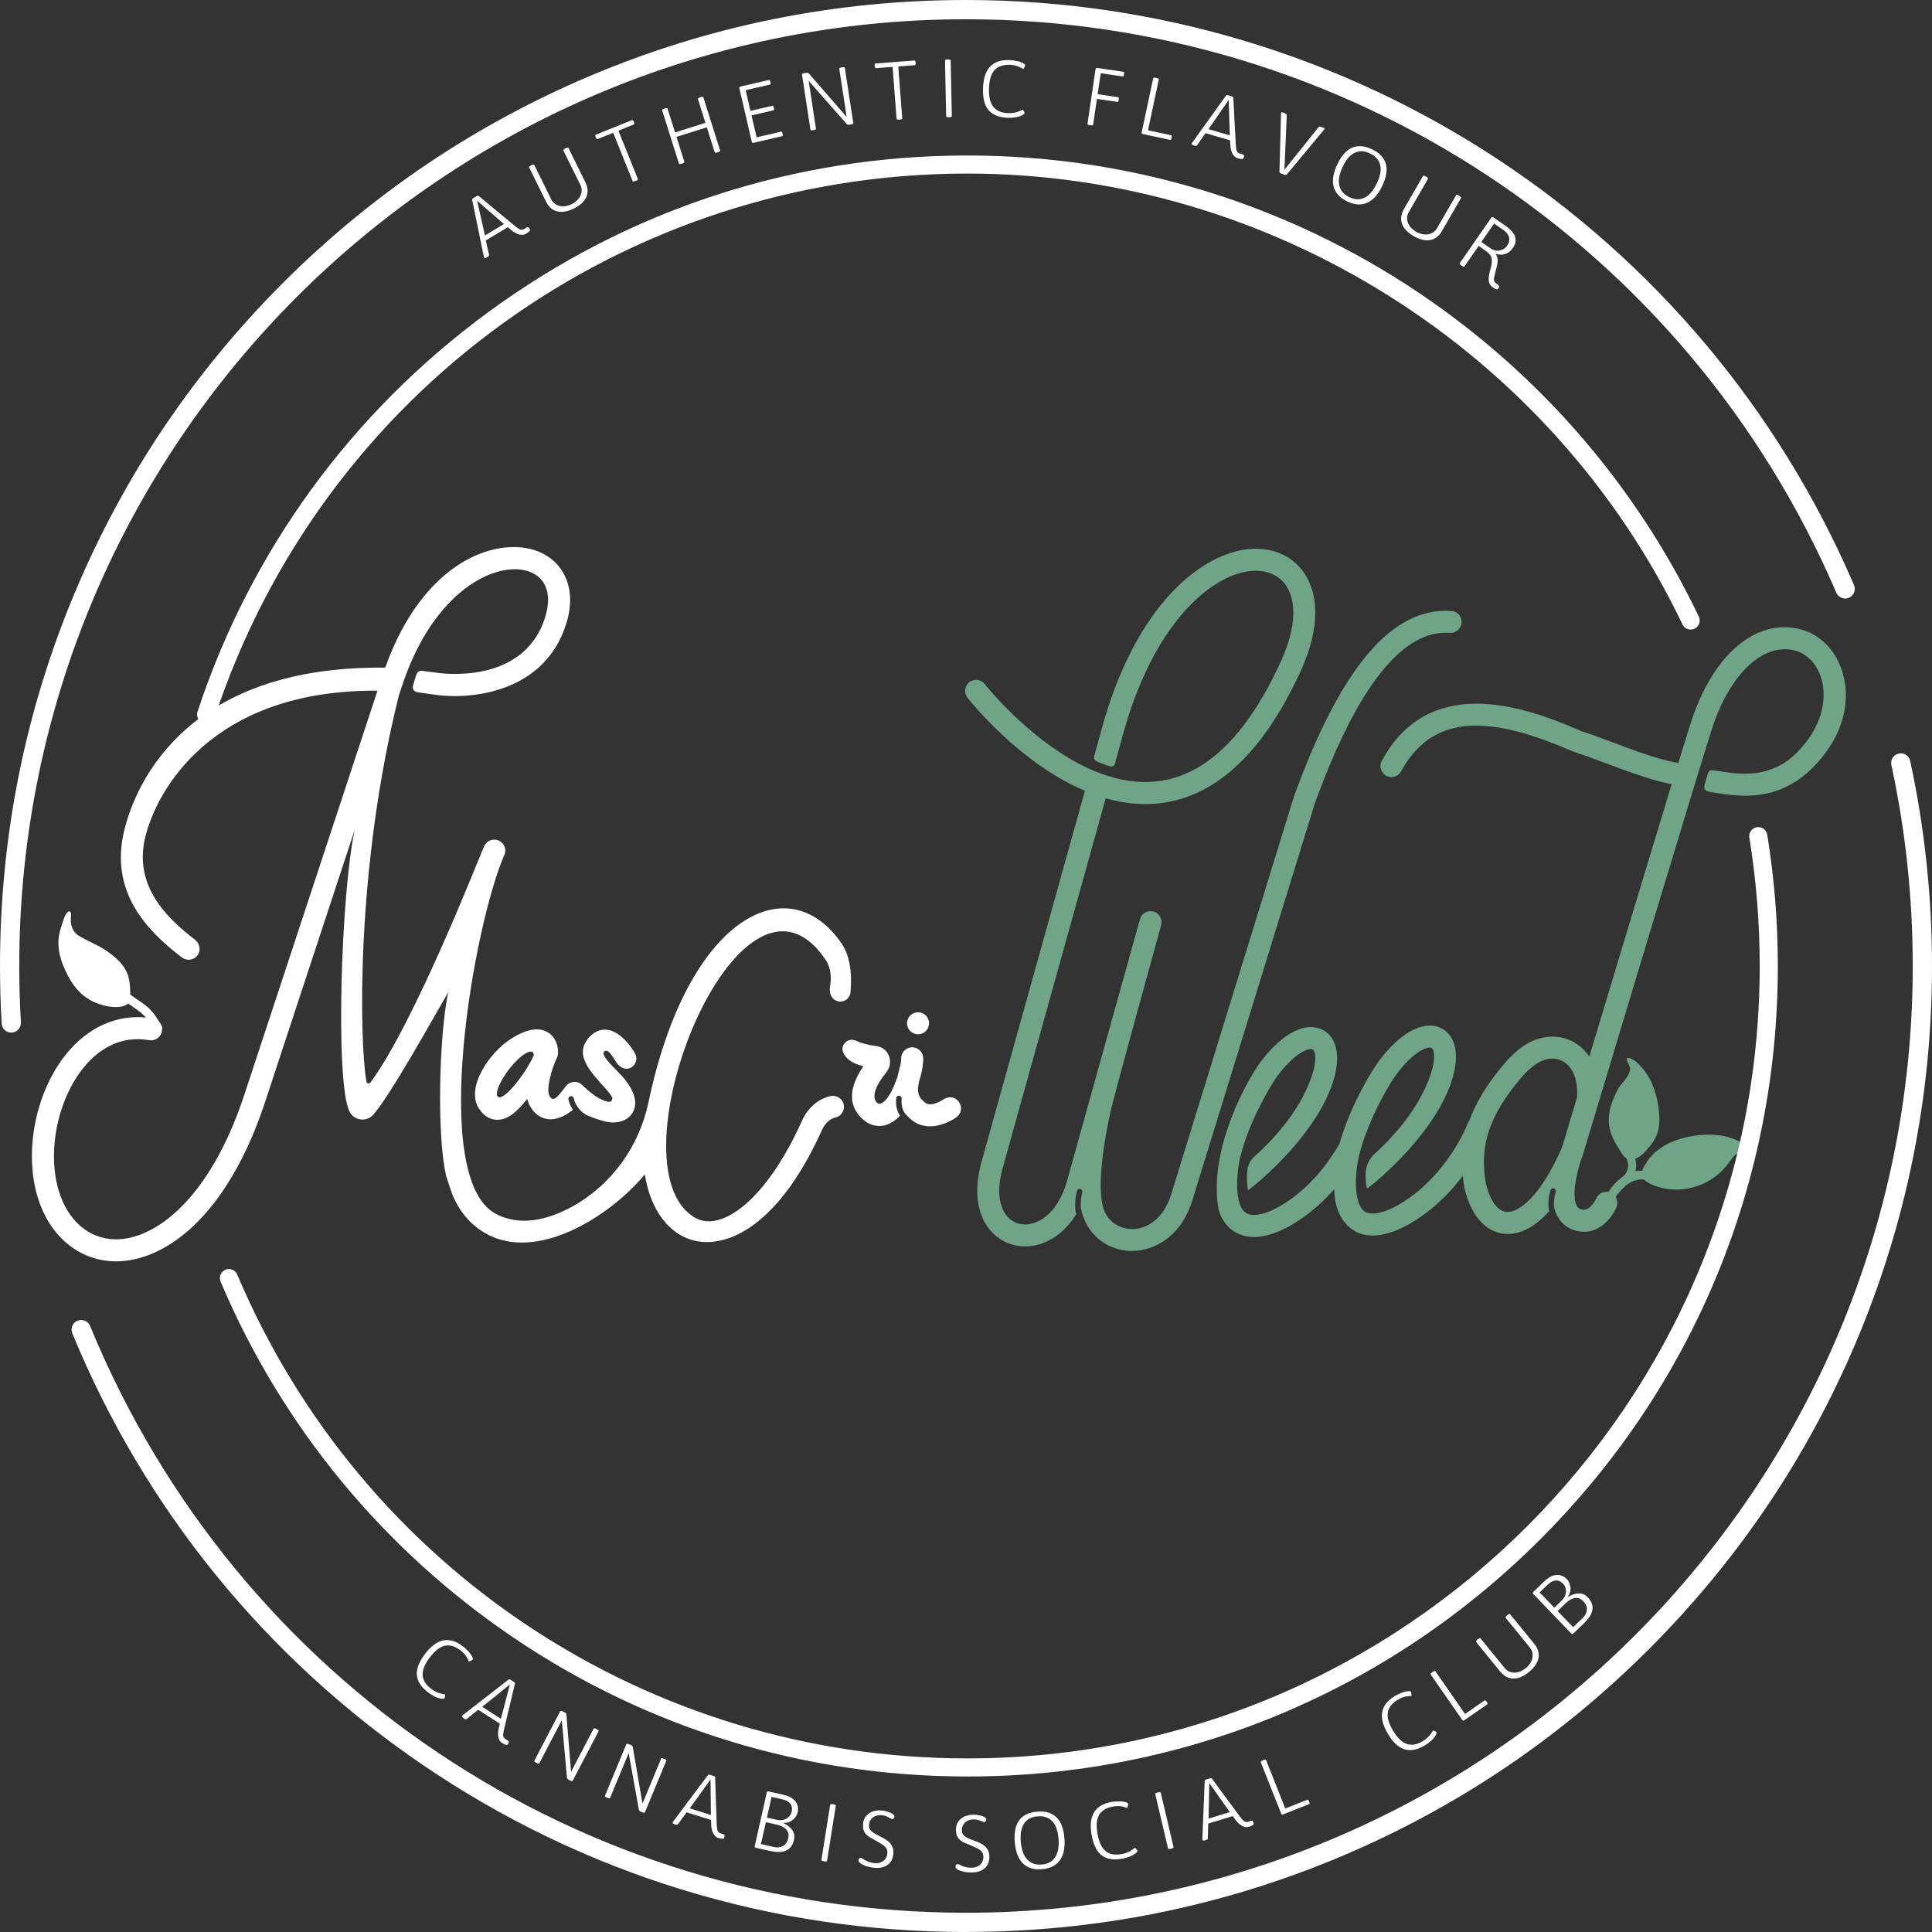 <svg width="261" height="261" viewBox="0 0 261 261" fill="none" xmlns="http://www.w3.org/2000/svg">
<rect x="0" y="0" width="261" height="261" fill="#333333" stroke="none"/>
<g clip-path="url(#clip0_59_2224)">
<path d="M21.203 139.377C21.333 139.407 21.47 139.388 21.596 139.318C21.864 139.169 21.961 138.827 21.812 138.56C20.359 135.962 19.623 135.817 17.684 134.431C17.431 134.253 17.082 134.316 16.907 134.569C16.729 134.822 16.807 135.148 17.045 135.345C18.386 136.449 19.467 136.653 20.838 139.102C20.92 139.247 21.054 139.34 21.203 139.373V139.377Z" fill="white"/>
<path d="M8.996 123.384C8.766 123.663 8.598 124.179 8.494 124.525C8.16 125.647 7.205 127.464 8.714 130.857C10.081 133.93 11.679 135.141 13.756 135.754C15.833 136.371 17.572 135.996 17.587 134.937C17.624 132.191 17.539 130.593 14.317 128.401C13.262 127.683 11.671 127.067 10.597 126.379C9.706 125.807 9.486 124.804 9.583 123.882C9.665 123.109 9.412 122.879 8.992 123.377V123.384H8.996Z" fill="white"/>
<path d="M216.261 163.407C216.131 163.203 216.209 162.965 216.317 162.735C217.907 159.342 220.23 157.644 222.567 158.283C222.864 158.365 223.02 158.692 222.927 158.986C222.835 159.279 222.534 159.372 222.225 159.346C220.423 159.183 218.944 160.23 217.142 163.485C216.993 163.753 216.581 163.731 216.354 163.523C216.317 163.489 216.284 163.448 216.258 163.407H216.261Z" fill="#6FA486"/>
<path d="M219.301 159.476C219.167 159.264 219.071 159.164 219.256 158.982C220.524 157.752 219.647 156.34 219.613 156.284C219.453 156.024 219.535 155.678 219.795 155.519C220.055 155.359 220.393 155.433 220.557 155.69C221.01 156.41 221.508 158.146 220.174 159.558C219.962 159.781 219.609 159.792 219.386 159.58C219.353 159.547 219.323 159.513 219.301 159.476Z" fill="#6FA486"/>
<path d="M236.446 155.34C236.245 155.039 235.97 154.798 235.669 154.601C234.688 153.965 232.708 152.97 229.296 153.378C225.956 153.776 223.637 155.166 222.463 156.986C221.289 158.807 221.735 159.19 222.63 159.758C223.321 160.197 226.952 161.836 231.039 159.409C232.135 158.759 233.042 157.837 233.767 156.786C234.186 156.176 234.796 155.53 235.428 155.656C236.189 155.808 236.806 155.879 236.442 155.34H236.446Z" fill="#6FA486"/>
<path d="M220.145 142.937C220.49 143.048 220.799 143.242 221.07 143.479C221.951 144.249 223.452 145.88 223.998 149.272C224.533 152.594 223.842 153.776 222.415 155.403C220.988 157.031 219.758 156.845 219.182 155.957C217.689 153.657 216.507 151.766 218.064 148.195C218.573 147.024 218.681 146.898 219.495 145.913C219.963 145.341 220.42 144.579 220.123 144.003C219.77 143.312 219.528 142.74 220.145 142.941V142.937Z" fill="#6FA486"/>
<path d="M225.859 105.842C222.823 115.785 218.03 131.689 214.708 142.733C214.173 141.937 213.485 141.291 212.657 140.815C210.613 139.645 208.019 139.816 205.886 141.254C204.961 141.878 204.073 142.688 203.256 143.654C200.97 146.344 199.406 148.867 198.488 151.402C198.406 151.513 198.332 151.628 198.284 151.766C198.261 151.825 196.062 157.57 190.83 161.505C188.147 163.523 185.642 164.388 184.446 163.708C183.376 163.103 182.956 160.977 183.287 157.878C183.766 153.404 187.277 146.846 188.95 144.732C191.261 141.804 192.974 141.347 193.401 141.584C193.713 141.759 194.025 142.866 193.275 145.133C191.614 150.127 187.634 154.133 185.739 155.835C184.985 156.511 184.524 157.462 184.494 158.473C184.472 159.142 184.513 159.863 184.65 160.572C184.799 160.609 193.535 153.746 196.062 146.177C197.399 142.164 196.418 139.871 194.869 138.994C192.625 137.731 189.544 139.188 186.623 142.889C185.029 144.91 182.228 149.949 180.946 154.541C179.716 156.656 177.698 159.506 174.781 161.702C172.098 163.72 169.594 164.585 168.397 163.905C167.327 163.3 166.907 161.174 167.238 158.075C167.717 153.601 171.229 147.043 172.901 144.929C175.212 142.001 176.925 141.543 177.352 141.781C177.665 141.956 177.977 143.063 177.226 145.33C175.506 150.502 171.299 154.616 169.493 156.206C168.925 156.704 168.572 157.403 168.505 158.157C168.434 158.974 168.423 159.851 168.598 160.773C168.747 160.81 177.483 153.947 180.009 146.378C181.347 142.365 180.366 140.072 178.817 139.195C176.572 137.932 173.492 139.388 170.571 143.089C168.613 145.568 163.106 155.359 164.641 163.504C165.09 164.879 165.852 165.882 166.933 166.492C167.662 166.904 168.49 167.108 169.404 167.108C171.448 167.108 173.908 166.079 176.572 164.076C177.988 163.01 179.203 161.836 180.236 160.661C180.295 162.248 180.641 164.868 182.989 166.291C183.707 166.726 184.546 166.908 185.46 166.908C187.504 166.908 189.964 165.878 192.628 163.876C194.698 162.319 196.34 160.528 197.607 158.848C197.659 159.361 197.726 159.881 197.823 160.409L197.838 160.479C198.692 164.184 200.662 166.443 203.237 166.677C203.389 166.692 203.542 166.7 203.698 166.7C205.585 166.7 207.48 165.637 209.286 163.615C209.112 162.835 209.13 161.906 209.457 160.799C209.517 160.602 209.721 160.49 209.918 160.546C210.115 160.606 210.226 160.81 210.171 161.007C209.925 161.847 209.877 162.56 209.97 163.181C210.082 163.623 210.241 164.039 210.461 164.418C211.088 165.499 212.107 166.168 213.403 166.358C213.608 166.388 213.808 166.402 214.002 166.402C216.265 166.402 217.755 164.466 218.342 163.17C218.654 162.482 218.457 161.642 217.818 161.237C217.03 160.739 216.016 161.074 215.655 161.895C215.648 161.91 214.886 163.571 213.834 163.419C213.34 163.348 213.154 163.14 213.032 162.924C212.252 161.587 213.028 158.086 213.827 156.028C213.827 156.02 213.831 156.009 213.834 156.002L213.864 155.916C214.028 155.374 230.206 101.491 231.477 97.842C233.807 91.157 237.887 87.199 241.867 87.76C243.583 88.002 244.958 89.091 245.739 90.826C246.868 93.331 246.433 96.586 244.631 99.343C240.648 105.426 235.672 104.712 232.25 104.181L231.396 104.058C231.087 104.014 230.797 104.203 230.712 104.504L230.251 106.139C230.151 106.488 230.374 106.849 230.734 106.916L231.797 107.116C235.535 107.696 241.934 108.643 247.117 100.978C249.562 97.359 250.023 93.078 248.455 89.604C247.255 86.943 245.007 85.2 242.287 84.818C236.746 84.037 231.537 88.652 228.676 96.864C228.441 97.529 227.747 99.77 226.754 102.999L225.881 105.849L225.859 105.842ZM213.05 148.228V148.243C211.965 151.859 211.219 154.344 211.029 154.972C208.112 161.668 205.151 163.864 203.493 163.72C202.301 163.612 201.268 162.163 200.729 159.848C199.818 154.787 201.208 150.651 205.518 145.579C206.165 144.817 206.849 144.193 207.547 143.721C208.751 142.907 210.111 142.788 211.178 143.398C212.512 144.159 213.192 145.921 213.047 148.232L213.05 148.228Z" fill="#6FA486"/>
<path d="M196.077 82.543C188.088 81.956 181.125 90.157 174.804 107.607C174.797 107.629 174.789 107.651 174.782 107.674L158.176 161.497C156.961 165.191 154.233 166.395 152.067 165.949C150.815 165.693 149.459 164.779 149.002 163.021C148.86 162.475 148.009 159.439 150.016 150.209C150.506 147.957 156.864 124.975 156.864 124.975C157.083 124.183 156.623 123.366 155.831 123.143C155.043 122.923 154.222 123.384 153.999 124.176L144.204 159.339C143.372 162.486 141.603 164.704 139.47 165.28C138.244 165.611 137.063 165.325 136.234 164.5C134.941 163.21 134.64 160.832 135.402 157.993L149.377 107.841C151.06 108.32 152.862 108.625 154.735 108.625C161.594 108.625 169.416 104.578 175.808 90.447C178.297 84.944 178.305 80.02 175.834 76.94C173.95 74.592 170.903 73.651 167.473 74.369C161.267 75.662 153.104 82.711 148.801 98.592L147.805 102.204C147.738 102.442 147.853 102.694 148.076 102.798C148.727 103.107 149.34 103.352 149.975 103.53C150.25 103.609 150.536 103.452 150.614 103.177L151.666 99.387C155.623 84.769 162.98 78.341 168.079 77.278C170.375 76.799 172.352 77.353 173.511 78.798C175.258 80.975 175.105 84.773 173.095 89.221C166.878 102.962 158.726 108.12 148.86 104.552C140.136 101.398 133.131 92.539 133.035 92.416C132.529 91.77 131.597 91.655 130.95 92.156C130.303 92.658 130.188 93.594 130.69 94.241C130.983 94.616 137.642 103.062 146.564 106.834L132.529 157.202C131.481 161.111 132.065 164.533 134.131 166.596C135.298 167.759 136.847 168.379 138.486 168.379C139.065 168.379 139.656 168.301 140.243 168.141C142.283 167.591 144.067 166.146 145.375 164.076C145.189 163.155 145.189 162.103 145.483 160.892C145.531 160.691 145.732 160.568 145.932 160.617C146.133 160.665 146.256 160.866 146.207 161.066C146.025 161.817 145.973 162.493 146.007 163.114C146.523 166.012 148.559 168.245 151.465 168.844C151.926 168.94 152.405 168.989 152.899 168.989C155.976 168.989 159.465 167.064 161.007 162.386L177.613 108.569C183.332 92.788 189.482 85.026 195.862 85.49C196.683 85.557 197.393 84.936 197.452 84.115C197.512 83.298 196.899 82.584 196.077 82.525V82.543Z" fill="#6FA486"/>
<path d="M114.893 133.959C115.179 130.968 114.615 128.798 113.686 127.446C106.503 116.993 92.899 123.719 87.608 148.908C86.359 154.842 82.659 160.03 77.356 162.973C73.937 164.871 70.173 165.693 66.948 163.965C57.956 159.138 64.005 124.915 68.152 115.447C68.475 114.711 68.081 113.849 67.338 113.541C66.692 113.27 65.789 113.459 65.391 114.344C64.73 115.819 56.023 138.158 50.048 146.237C49.885 146.456 49.539 146.374 49.495 146.107C48.573 140.804 48.012 117.417 53.887 93.944L54.329 92.606C54.329 92.606 54.329 92.595 54.336 92.587C58.61 79.719 67.004 75.773 71.336 77.163C73.748 77.936 74.617 80.247 73.659 83.346C70.757 92.721 59.308 90.941 58.788 90.856C58.74 90.848 57.666 90.707 57.012 90.622C56.707 90.581 56.413 90.752 56.302 91.038C56.101 91.543 55.953 92.067 55.786 92.654C55.674 93.044 55.934 93.442 56.336 93.501C57.149 93.62 58.335 93.791 58.379 93.799C63.418 94.624 73.577 93.68 76.505 84.223C78.162 78.865 75.565 75.394 72.25 74.332C66.747 72.563 57.105 75.996 52.04 90.198C25.728 89.893 18.482 105.21 16.784 112.188C14.774 120.456 19.79 125.699 24.584 129.352C24.851 129.556 25.167 129.657 25.479 129.657C25.974 129.657 26.464 129.411 26.754 128.947C27.159 128.289 26.951 127.423 26.341 126.951C22.473 123.96 17.996 119.646 19.642 113.01C21.162 106.89 28.482 93.167 50.996 93.305L33.171 147.396C28.411 162.215 20.794 167.439 15.677 167.424H15.595C11.976 167.372 9.1 164.871 7.896 160.728C6.302 155.236 7.944 147.931 11.716 143.732C13.38 141.878 16.19 139.816 20.147 140.522C20.953 140.667 21.726 140.128 21.871 139.318C22.016 138.511 21.477 137.738 20.667 137.594C16.535 136.858 12.57 138.333 9.505 141.744C5.031 146.723 3.151 155.058 5.038 161.557C6.603 166.941 10.631 170.326 15.55 170.397H15.666C22.079 170.415 30.752 164.634 35.995 148.317L47.915 112.107C46.065 120.69 45.262 146.344 47.224 150.179C47.518 150.759 48.083 151.149 48.729 151.227C49.38 151.305 50.026 151.056 50.457 150.558C52.82 147.823 58.446 137.668 60.546 134.064C59.297 140.05 59.022 153.278 60.219 158.566C60.137 158.595 61.136 161.453 61.136 161.453C62.062 163.616 63.47 165.366 65.473 166.547C72.429 170.65 82.383 164.351 87.114 158.651C87.816 163.095 89.956 166.109 92.773 167.264C93.594 167.603 94.508 167.792 95.493 167.792C100.011 167.807 106.016 163.909 111.122 152.475C111.125 152.464 111.724 151.216 112.835 150.978C113.719 150.788 114.25 149.848 113.901 148.964C113.63 148.284 112.872 147.92 112.158 148.083C109.628 148.656 108.521 151.004 108.405 151.268C103.4 162.478 97.28 166.473 93.903 164.511C81.993 157.592 100.019 112.378 111.608 129.764C112.214 130.671 112.337 132.076 112.151 133.116C111.672 135.773 114.719 135.959 114.908 133.971L114.893 133.959Z" fill="white"/>
<path d="M122.79 139.061C122.842 139.143 122.905 139.221 122.976 139.288C123.042 139.355 123.117 139.418 123.199 139.474C123.28 139.526 123.366 139.57 123.455 139.611C123.544 139.645 123.637 139.674 123.734 139.693C123.83 139.715 123.927 139.723 124.023 139.723C124.414 139.723 124.796 139.567 125.075 139.288C125.354 139.009 125.51 138.627 125.51 138.236C125.51 137.846 125.354 137.463 125.075 137.185C125.008 137.118 124.93 137.055 124.848 136.999C124.77 136.947 124.681 136.902 124.592 136.865C124.503 136.828 124.41 136.798 124.313 136.78C124.124 136.743 123.927 136.743 123.734 136.78C123.637 136.798 123.544 136.828 123.455 136.865C123.366 136.902 123.28 136.947 123.199 136.999C123.117 137.055 123.042 137.118 122.972 137.185C122.697 137.46 122.537 137.846 122.537 138.236C122.537 138.333 122.548 138.43 122.567 138.526C122.585 138.623 122.615 138.716 122.652 138.805C122.689 138.894 122.734 138.98 122.79 139.061Z" fill="white"/>
<path d="M129.541 148.841C129.058 148.184 128.133 148.039 127.468 148.518C127.457 148.525 125.896 149.588 125.075 149.02C123.886 148.202 123.908 147.325 124.146 146.144C124.447 145.204 124.64 144.297 124.7 143.543C124.718 143.334 124.726 143.126 124.718 142.915C124.689 142.116 124.031 141.484 123.239 141.484H123.187C122.37 141.51 121.727 142.19 121.746 143.004V143.138C121.734 143.513 121.604 144.007 121.471 144.527C121.396 144.821 121.315 145.14 121.244 145.479C120.642 147.169 119.884 148.778 118.959 149.094C118.788 149.153 118.435 149.079 118.253 148.67C117.911 147.912 118.297 146.616 119.735 144.865C120.252 144.237 120.382 143.379 120.081 142.621C119.795 141.9 119.171 141.417 118.416 141.324C117.183 141.172 116.287 140.897 115.64 140.592C114.567 140.091 113.422 141.179 113.935 142.246C114.292 142.993 115.076 143.684 116.64 144.033C114.459 147.188 114.972 149.239 115.863 150.443C116.848 151.773 117.933 152.104 118.758 152.108C119.2 152.108 119.568 152.015 119.806 151.937C120.449 151.717 121.047 151.29 121.586 150.733C121.043 149.867 121.014 149.098 121.066 148.366C121.08 148.161 121.248 148.013 121.463 148.02C121.668 148.035 121.824 148.21 121.809 148.418C121.764 149.049 121.786 149.655 122.214 150.343C122.474 150.666 122.782 150.989 123.161 151.301C125.305 153.055 128.178 151.699 129.233 150.911C129.887 150.424 130.021 149.503 129.538 148.845H129.541V148.841Z" fill="white"/>
<path d="M227.227 106.172C227.145 106.172 227.063 106.165 226.978 106.15C223.522 105.57 221.003 104.63 216.432 102.925C215.775 102.68 215.076 102.419 214.322 102.137C213.623 101.892 212.887 101.68 212.193 101.386C202.948 97.44 194.015 95.441 189.281 104.203C188.891 104.924 187.991 105.195 187.267 104.805C186.546 104.415 186.275 103.512 186.665 102.791C192.837 91.365 205.04 95.021 213.185 98.585C213.872 98.886 214.604 99.09 215.325 99.343C216.109 99.633 216.811 99.896 217.469 100.142C222.01 101.836 224.291 102.687 227.465 103.218C228.275 103.356 228.821 104.121 228.683 104.931C228.561 105.66 227.933 106.172 227.219 106.172H227.227Z" fill="#6FA486"/>
<path d="M83.904 145.241C83.019 144.263 81.329 142.788 81.541 142.16C82.087 141.343 82.886 142.996 83.332 143.617C83.781 144.241 84.502 144.59 85.193 144.252C85.884 143.914 86.171 143.082 85.832 142.391C85.587 141.893 83.963 139.295 81.964 139.11C81.269 139.043 80.259 139.221 79.352 140.432C77.747 142.58 79.556 144.579 81.845 147.106C82.224 147.526 82.481 147.868 82.655 148.143C82.867 148.477 82.585 148.916 82.195 148.849H82.183C80.519 148.559 78.631 146.545 78.568 146.493C77.936 145.973 77 146.062 76.476 146.694C75.74 147.582 74.785 149.272 74.206 147.998C73.782 147.061 74.481 144.472 75.235 142.903C75.291 142.796 75.331 142.684 75.358 142.562C75.38 142.461 75.395 142.361 75.395 142.257C75.424 141.346 75.071 140.076 73.964 139.433C72.128 138.37 69.784 139.86 69.014 140.351C66.098 142.209 62.887 146.902 64.693 149.744C65.473 150.97 66.432 151.253 67.097 151.275H67.194C68.68 151.275 69.914 150.112 71.229 148.444C71.311 148.793 71.437 149.124 71.608 149.432C72.351 150.766 73.377 151.127 74.113 151.193C75.346 151.305 76.524 150.632 77.397 149.93C76.903 149.198 76.796 148.555 76.784 148.507C76.755 148.303 76.892 148.117 77.097 148.083C77.301 148.054 77.487 148.191 77.52 148.395C77.531 148.466 77.762 149.748 79.189 150.614C79.794 150.885 80.537 151.16 81.474 151.435C81.946 151.572 82.403 151.639 82.837 151.639C83.956 151.639 84.907 151.193 85.42 150.376C86.007 149.44 86.222 147.786 83.915 145.237H83.904V145.241ZM67.127 147.883C67.001 146.4 69.921 142.443 71.593 142.06C71.92 141.986 72.199 142.301 72.076 142.617C71.508 144.089 69.033 147.693 67.673 148.213C67.42 148.31 67.149 148.154 67.127 147.886V147.883Z" fill="white"/>
<path d="M130.5 261C104.125 261 78.713 253.171 57.012 238.356C35.825 223.894 19.486 203.754 9.762 180.114C9.487 179.449 9.806 178.691 10.472 178.416C11.137 178.144 11.895 178.46 12.17 179.125C31.979 227.283 78.427 258.399 130.5 258.399C201.023 258.399 258.399 201.023 258.399 130.5C258.399 121.348 257.429 112.214 255.512 103.348C255.36 102.646 255.806 101.955 256.508 101.803C257.21 101.65 257.901 102.096 258.054 102.798C260.008 111.843 261 121.162 261 130.496C261 148.113 257.548 165.202 250.745 181.292C244.171 196.831 234.763 210.788 222.779 222.772C210.796 234.755 196.839 244.164 181.299 250.737C165.21 257.541 148.121 260.993 130.504 260.993V261H130.5Z" fill="white"/>
<path d="M1.523 139.496C0.84 139.496 0.268 138.965 0.227 138.273C0.074 135.702 0 133.086 0 130.5C0 112.883 3.452 95.794 10.256 79.705C16.829 64.165 26.238 50.208 38.221 38.225C50.205 26.241 64.161 16.833 79.701 10.259C95.79 3.452 112.883 0 130.5 0C182.748 0 229.835 31.023 250.462 79.039C250.744 79.701 250.44 80.463 249.782 80.749C249.12 81.031 248.359 80.726 248.073 80.069C227.858 33.008 181.708 2.601 130.5 2.601C59.977 2.601 2.601 59.977 2.601 130.5C2.601 133.034 2.675 135.598 2.824 138.117C2.865 138.835 2.319 139.451 1.602 139.492H1.523V139.496Z" fill="white"/>
<path d="M130.675 239.991C108.737 239.991 87.571 233.525 69.464 221.296C51.795 209.361 38.077 192.707 29.798 173.135C29.534 172.515 29.824 171.798 30.448 171.534C31.072 171.27 31.786 171.564 32.05 172.184C48.852 211.892 87.564 237.549 130.679 237.549C189.705 237.549 237.724 189.53 237.724 130.504C237.724 124.688 237.253 118.851 236.327 113.158C236.22 112.493 236.669 111.865 237.338 111.754C238.007 111.642 238.631 112.095 238.743 112.764C239.69 118.587 240.173 124.555 240.173 130.504C240.173 159.751 228.784 187.244 208.106 207.927C187.427 228.605 159.93 239.994 130.683 239.994H130.675V239.991Z" fill="white"/>
<path d="M27.842 97.749C27.716 97.749 27.586 97.73 27.46 97.686C26.82 97.474 26.471 96.783 26.683 96.14C33.843 74.45 47.406 55.801 65.907 42.208C84.784 28.337 107.179 21.006 130.674 21.006C151.736 21.006 172.184 26.999 189.819 38.336C206.99 49.38 220.713 64.927 229.501 83.302C229.79 83.911 229.534 84.639 228.925 84.933C228.315 85.226 227.587 84.966 227.293 84.357C209.591 47.358 171.667 23.447 130.674 23.447C84.371 23.447 43.512 52.965 29.005 96.901C28.834 97.414 28.359 97.741 27.846 97.741V97.749H27.842Z" fill="white"/>
<path d="M63.337 224.451C63.288 224.321 63.221 224.18 63.143 224.035C63.062 223.89 62.972 223.745 62.876 223.604C62.701 223.377 62.497 223.173 62.255 222.987C61.824 222.656 61.419 222.445 61.044 222.352C60.665 222.259 60.308 222.262 59.966 222.363C59.628 222.463 59.301 222.645 58.989 222.913C58.677 223.18 58.376 223.504 58.079 223.886C57.793 224.258 57.562 224.629 57.388 225.001C57.209 225.373 57.116 225.737 57.098 226.093C57.079 226.45 57.161 226.799 57.339 227.141C57.518 227.483 57.819 227.818 58.242 228.145C58.58 228.401 58.907 228.587 59.234 228.695C59.561 228.802 59.851 228.873 60.108 228.903C60.119 228.91 60.126 228.94 60.13 228.984C60.13 229.029 60.13 229.081 60.123 229.14C60.115 229.2 60.104 229.259 60.093 229.315C60.082 229.371 60.063 229.415 60.041 229.445C60.022 229.467 59.97 229.482 59.881 229.49H59.751C59.71 229.49 59.669 229.482 59.624 229.479C59.327 229.438 59.019 229.337 58.703 229.178C58.383 229.018 58.101 228.843 57.856 228.654C57.343 228.26 56.96 227.862 56.711 227.453C56.462 227.048 56.329 226.625 56.31 226.19C56.291 225.755 56.381 225.306 56.578 224.841C56.775 224.377 57.064 223.897 57.447 223.396C57.807 222.924 58.187 222.537 58.577 222.233C58.967 221.928 59.376 221.727 59.792 221.627C60.212 221.527 60.646 221.538 61.103 221.657C61.56 221.776 62.032 222.025 62.523 222.4C62.642 222.489 62.764 222.593 62.895 222.712C63.025 222.831 63.151 222.954 63.27 223.084C63.389 223.214 63.5 223.347 63.597 223.489C63.693 223.63 63.771 223.764 63.823 223.89C63.838 223.92 63.849 223.949 63.861 223.979C63.868 224.009 63.876 224.042 63.879 224.072C63.887 224.135 63.887 224.172 63.879 224.184C63.861 224.206 63.823 224.236 63.768 224.273C63.712 224.31 63.645 224.347 63.571 224.38C63.541 224.395 63.5 224.41 63.456 224.432C63.407 224.451 63.366 224.458 63.333 224.451H63.337Z" fill="white"/>
<path d="M64.596 230.98L63.061 232.217C62.99 232.269 62.916 232.28 62.831 232.243C62.797 232.228 62.745 232.202 62.686 232.161L62.537 232.065C62.444 232.005 62.396 231.942 62.4 231.879C62.4 231.816 62.444 231.753 62.522 231.701L68.676 226.918C68.765 226.852 68.85 226.844 68.939 226.904L69.463 227.242C69.553 227.297 69.582 227.379 69.556 227.487L68.137 233.436C68.122 233.488 68.107 233.562 68.089 233.655C68.074 233.752 68.051 233.852 68.025 233.96C68.007 234.057 67.992 234.153 67.981 234.257C67.97 234.361 67.966 234.443 67.981 234.514C68.003 234.618 68.044 234.703 68.103 234.777C68.163 234.852 68.23 234.911 68.304 234.959L68.553 235.108C68.627 235.156 68.679 235.201 68.709 235.249C68.739 235.294 68.75 235.335 68.739 235.376C68.731 235.417 68.713 235.461 68.679 235.509C68.646 235.558 68.612 235.617 68.572 235.677C68.531 235.74 68.43 235.743 68.271 235.695C68.189 235.669 68.111 235.636 68.04 235.591C67.966 235.547 67.903 235.509 67.855 235.48C67.654 235.35 67.513 235.19 67.427 234.993C67.342 234.796 67.293 234.584 67.282 234.35C67.271 234.12 67.29 233.882 67.338 233.637C67.382 233.391 67.442 233.165 67.505 232.949L67.535 232.864L64.607 230.987L64.599 230.98H64.596ZM65.146 230.578L67.669 232.199L68.884 227.561L65.146 230.578Z" fill="white"/>
<path d="M77.148 239.359L80.195 233.529C80.213 233.495 80.239 233.481 80.277 233.477C80.314 233.477 80.358 233.484 80.403 233.499C80.448 233.514 80.492 233.533 80.533 233.555C80.574 233.577 80.604 233.592 80.622 233.603C80.667 233.625 80.73 233.666 80.8 233.715C80.875 233.767 80.897 233.822 80.864 233.882L77.371 240.559C77.356 240.585 77.337 240.604 77.308 240.608C77.278 240.615 77.23 240.608 77.155 240.585C77.118 240.574 77.088 240.563 77.062 240.548C77.036 240.533 77.007 240.518 76.973 240.503L76.806 240.414C76.676 240.344 76.602 240.266 76.591 240.176L75.896 232.392L72.86 238.2C72.841 238.233 72.815 238.248 72.778 238.252C72.741 238.252 72.696 238.244 72.652 238.229C72.607 238.214 72.559 238.196 72.518 238.174C72.473 238.151 72.444 238.136 72.425 238.125C72.384 238.103 72.328 238.07 72.254 238.018C72.18 237.966 72.157 237.91 72.191 237.85L75.684 231.173C75.706 231.132 75.74 231.117 75.792 231.121C75.844 231.128 75.899 231.143 75.955 231.169C76.014 231.195 76.07 231.225 76.13 231.255C76.189 231.284 76.234 231.307 76.26 231.322C76.345 231.366 76.408 231.411 76.446 231.455C76.483 231.5 76.509 231.563 76.516 231.645L77.148 239.359Z" fill="white"/>
<path d="M86.794 243.654L89.313 237.579C89.328 237.546 89.354 237.527 89.391 237.52C89.428 237.516 89.473 237.52 89.518 237.531C89.566 237.542 89.611 237.557 89.651 237.575C89.692 237.594 89.722 237.605 89.744 237.613C89.793 237.631 89.856 237.665 89.934 237.709C90.012 237.754 90.038 237.806 90.012 237.869L87.125 244.829C87.114 244.855 87.095 244.873 87.065 244.884C87.039 244.892 86.987 244.892 86.913 244.877C86.876 244.87 86.842 244.862 86.816 244.847C86.79 244.836 86.757 244.821 86.723 244.81L86.549 244.736C86.411 244.68 86.333 244.606 86.315 244.517L84.929 236.825L82.42 242.882C82.406 242.915 82.38 242.934 82.342 242.941C82.305 242.945 82.261 242.941 82.216 242.93C82.168 242.919 82.123 242.904 82.079 242.885C82.034 242.867 82.001 242.852 81.982 242.844C81.941 242.826 81.882 242.796 81.804 242.752C81.726 242.707 81.7 242.655 81.726 242.592L84.613 235.632C84.631 235.591 84.665 235.569 84.717 235.573C84.769 235.573 84.825 235.584 84.884 235.606C84.944 235.628 85.003 235.651 85.066 235.677C85.129 235.703 85.174 235.721 85.2 235.732C85.289 235.77 85.356 235.81 85.397 235.851C85.438 235.892 85.467 235.955 85.486 236.033L86.801 243.662L86.794 243.654Z" fill="white"/>
<path d="M92.755 244.829L91.599 246.43C91.547 246.501 91.476 246.527 91.387 246.516C91.35 246.512 91.294 246.497 91.224 246.475L91.053 246.423C90.945 246.389 90.885 246.341 90.871 246.278C90.856 246.215 90.878 246.148 90.941 246.073L95.616 239.838C95.683 239.749 95.764 239.723 95.865 239.753L96.459 239.939C96.56 239.968 96.612 240.039 96.615 240.15L96.816 246.263C96.816 246.319 96.816 246.393 96.827 246.49C96.835 246.586 96.842 246.69 96.846 246.798C96.853 246.895 96.868 246.995 96.883 247.095C96.898 247.199 96.92 247.281 96.946 247.344C96.994 247.437 97.058 247.512 97.132 247.567C97.206 247.623 97.288 247.664 97.373 247.69L97.652 247.768C97.737 247.794 97.801 247.827 97.838 247.861C97.879 247.898 97.897 247.935 97.901 247.972C97.901 248.013 97.897 248.061 97.879 248.117C97.86 248.173 97.841 248.236 97.819 248.307C97.797 248.377 97.7 248.411 97.533 248.403C97.448 248.403 97.366 248.388 97.28 248.366C97.199 248.344 97.128 248.325 97.072 248.307C96.846 248.236 96.664 248.117 96.53 247.95C96.396 247.783 96.292 247.59 96.221 247.37C96.151 247.151 96.106 246.917 96.084 246.668C96.065 246.419 96.058 246.185 96.065 245.962V245.869L92.751 244.829H92.755ZM93.178 244.297L96.039 245.193L95.987 240.399L93.178 244.297Z" fill="white"/>
<path d="M105.786 246.263L106.135 246.445C106.54 246.672 106.856 246.962 107.083 247.315C107.309 247.668 107.369 248.076 107.265 248.548C107.172 248.961 107.023 249.291 106.815 249.533C106.607 249.774 106.362 249.949 106.076 250.053C105.789 250.157 105.47 250.202 105.121 250.194C104.768 250.183 104.403 250.135 104.028 250.053L102.137 249.63C102.051 249.611 101.996 249.581 101.973 249.548C101.951 249.514 101.951 249.451 101.97 249.362L103.575 242.194C103.593 242.109 103.623 242.049 103.657 242.023C103.69 241.997 103.753 241.994 103.842 242.012L105.812 242.454C106.124 242.525 106.414 242.625 106.681 242.752C106.949 242.878 107.175 243.045 107.361 243.242C107.547 243.439 107.677 243.669 107.755 243.937C107.833 244.201 107.833 244.505 107.755 244.847C107.718 245.022 107.647 245.189 107.543 245.353C107.443 245.516 107.32 245.661 107.175 245.791C107.034 245.917 106.874 246.021 106.707 246.103C106.536 246.181 106.362 246.23 106.183 246.244L105.789 246.27V246.263H105.786ZM102.802 249.124L104.519 249.511C104.998 249.618 105.418 249.578 105.775 249.388C106.131 249.199 106.369 248.846 106.484 248.329C106.547 248.047 106.544 247.801 106.477 247.597C106.41 247.393 106.299 247.218 106.15 247.073C106.001 246.928 105.823 246.809 105.618 246.72C105.414 246.627 105.202 246.56 104.987 246.508L103.463 246.166L102.802 249.124ZM103.605 245.546L104.987 245.854C105.184 245.899 105.384 245.91 105.596 245.888C105.808 245.865 106.001 245.81 106.183 245.717C106.365 245.624 106.525 245.498 106.663 245.338C106.8 245.178 106.897 244.981 106.949 244.751C107.012 244.476 107.012 244.242 106.956 244.048C106.9 243.855 106.804 243.695 106.67 243.562C106.536 243.428 106.373 243.324 106.183 243.242C105.994 243.16 105.786 243.097 105.57 243.049L104.232 242.748L103.608 245.542H103.605V245.546Z" fill="white"/>
<path d="M111.037 251.369C110.981 251.339 110.959 251.298 110.966 251.257L112.152 243.814C112.163 243.755 112.207 243.725 112.289 243.725C112.341 243.718 112.393 243.718 112.441 243.725C112.49 243.732 112.542 243.74 112.601 243.751C112.69 243.766 112.768 243.788 112.839 243.822C112.895 243.851 112.917 243.892 112.913 243.933L111.728 251.376C111.721 251.428 111.672 251.458 111.59 251.469C111.538 251.476 111.486 251.476 111.438 251.469C111.39 251.461 111.338 251.454 111.278 251.443C111.197 251.428 111.119 251.406 111.041 251.372H111.037V251.369Z" fill="white"/>
<path d="M116.447 251.042C116.71 251.227 116.978 251.372 117.249 251.48C117.517 251.588 117.814 251.662 118.141 251.696C118.356 251.718 118.561 251.707 118.762 251.662C118.958 251.618 119.137 251.543 119.293 251.435C119.449 251.328 119.579 251.186 119.683 251.016C119.787 250.845 119.85 250.64 119.873 250.402C119.887 250.269 119.88 250.135 119.858 250.001C119.835 249.867 119.78 249.745 119.694 249.63C119.575 249.47 119.415 249.321 119.207 249.184C118.999 249.046 118.784 248.916 118.557 248.786C118.435 248.723 118.319 248.66 118.208 248.6C118.093 248.541 117.985 248.478 117.881 248.414C117.669 248.303 117.476 248.188 117.301 248.065C117.071 247.909 116.885 247.697 116.748 247.437C116.658 247.277 116.606 247.103 116.595 246.906C116.584 246.709 116.584 246.519 116.603 246.334C116.636 245.999 116.733 245.717 116.892 245.483C117.052 245.249 117.249 245.059 117.483 244.914C117.717 244.769 117.985 244.673 118.282 244.621C118.579 244.569 118.884 244.557 119.193 244.591C119.297 244.602 119.423 244.624 119.579 244.658C119.731 244.691 119.887 244.736 120.047 244.788C120.207 244.84 120.352 244.907 120.486 244.985C120.619 245.063 120.72 245.145 120.787 245.234C120.828 245.282 120.842 245.345 120.835 245.423C120.828 245.501 120.798 245.568 120.753 245.628C120.705 245.687 120.645 245.724 120.567 245.739C120.489 245.754 120.4 245.724 120.296 245.657C119.925 245.412 119.531 245.267 119.107 245.223C118.899 245.2 118.698 245.211 118.505 245.256C118.312 245.301 118.134 245.375 117.977 245.483C117.821 245.59 117.691 245.732 117.587 245.903C117.483 246.074 117.42 246.278 117.398 246.516C117.387 246.635 117.387 246.753 117.405 246.869C117.424 246.988 117.476 247.099 117.561 247.203C117.632 247.307 117.721 247.4 117.829 247.478C117.937 247.556 118.052 247.63 118.171 247.705C118.29 247.775 118.409 247.842 118.527 247.902C118.646 247.961 118.754 248.017 118.854 248.065C119.133 248.206 119.389 248.348 119.627 248.493C119.865 248.637 120.069 248.801 120.233 248.987C120.396 249.173 120.523 249.384 120.605 249.622C120.69 249.864 120.712 250.15 120.679 250.48C120.642 250.837 120.553 251.134 120.404 251.383C120.255 251.629 120.066 251.829 119.832 251.982C119.601 252.134 119.334 252.238 119.033 252.294C118.732 252.35 118.416 252.361 118.082 252.327C117.925 252.312 117.755 252.286 117.569 252.246C117.383 252.208 117.197 252.16 117.019 252.101C116.84 252.041 116.666 251.971 116.502 251.885C116.339 251.8 116.205 251.707 116.094 251.595C116.027 251.528 115.99 251.45 115.982 251.361C115.975 251.272 115.993 251.19 116.034 251.12C116.075 251.049 116.134 251.004 116.212 250.982C116.29 250.96 116.369 250.982 116.454 251.042H116.447Z" fill="white"/>
<path d="M129.512 251.855C129.794 252.008 130.077 252.127 130.355 252.205C130.634 252.283 130.939 252.32 131.266 252.32C131.481 252.32 131.686 252.283 131.879 252.219C132.072 252.156 132.239 252.06 132.384 251.937C132.529 251.814 132.64 251.658 132.726 251.476C132.808 251.294 132.849 251.082 132.849 250.845C132.849 250.711 132.826 250.581 132.789 250.451C132.752 250.321 132.681 250.206 132.585 250.101C132.451 249.953 132.273 249.823 132.05 249.711C131.83 249.6 131.6 249.492 131.362 249.388C131.236 249.336 131.113 249.288 130.994 249.239C130.875 249.191 130.76 249.143 130.649 249.091C130.426 249.005 130.218 248.909 130.032 248.808C129.787 248.678 129.579 248.489 129.411 248.247C129.307 248.099 129.237 247.931 129.2 247.738C129.162 247.545 129.144 247.355 129.144 247.17C129.144 246.835 129.203 246.542 129.337 246.293C129.467 246.044 129.642 245.832 129.861 245.665C130.077 245.494 130.333 245.367 130.619 245.286C130.909 245.2 131.21 245.156 131.522 245.156C131.626 245.156 131.756 245.163 131.912 245.178C132.068 245.197 132.228 245.223 132.392 245.256C132.555 245.293 132.707 245.341 132.849 245.401C132.99 245.464 133.098 245.535 133.176 245.616C133.22 245.661 133.242 245.72 133.242 245.799C133.242 245.877 133.224 245.947 133.183 246.01C133.142 246.074 133.086 246.118 133.012 246.14C132.938 246.163 132.845 246.144 132.733 246.088C132.336 245.884 131.927 245.784 131.503 245.787C131.295 245.787 131.098 245.825 130.909 245.888C130.719 245.951 130.552 246.047 130.411 246.17C130.266 246.293 130.155 246.449 130.069 246.631C129.984 246.813 129.947 247.025 129.947 247.263C129.947 247.381 129.965 247.497 129.995 247.612C130.025 247.727 130.091 247.831 130.188 247.928C130.27 248.024 130.37 248.106 130.485 248.169C130.601 248.236 130.723 248.296 130.849 248.355C130.976 248.414 131.102 248.466 131.225 248.515C131.347 248.563 131.463 248.604 131.567 248.641C131.856 248.749 132.131 248.864 132.384 248.979C132.637 249.094 132.856 249.236 133.042 249.403C133.228 249.57 133.373 249.767 133.484 249.994C133.595 250.22 133.651 250.506 133.655 250.841C133.655 251.198 133.599 251.506 133.48 251.77C133.361 252.034 133.194 252.249 132.979 252.428C132.763 252.606 132.51 252.736 132.221 252.825C131.927 252.914 131.615 252.959 131.28 252.963C131.124 252.963 130.95 252.955 130.76 252.94C130.571 252.926 130.381 252.896 130.195 252.859C130.01 252.818 129.831 252.766 129.66 252.703C129.489 252.636 129.345 252.558 129.222 252.461C129.148 252.402 129.103 252.327 129.084 252.238C129.07 252.149 129.077 252.067 129.11 251.993C129.144 251.918 129.196 251.866 129.27 251.837C129.345 251.807 129.426 251.818 129.515 251.866V251.855H129.512Z" fill="white"/>
<path d="M140.767 252.52C140.168 252.573 139.645 252.52 139.202 252.361C138.76 252.205 138.392 251.963 138.095 251.636C137.798 251.309 137.571 250.912 137.408 250.443C137.244 249.975 137.14 249.447 137.088 248.872C137.04 248.296 137.055 247.764 137.136 247.277C137.218 246.794 137.378 246.371 137.616 246.01C137.854 245.65 138.177 245.364 138.582 245.145C138.987 244.929 139.496 244.792 140.102 244.743C140.707 244.691 141.231 244.74 141.673 244.884C142.116 245.029 142.483 245.256 142.784 245.568C143.082 245.877 143.312 246.267 143.476 246.727C143.639 247.192 143.743 247.716 143.791 248.299C143.84 248.875 143.825 249.41 143.743 249.905C143.661 250.395 143.502 250.826 143.26 251.198C143.019 251.569 142.695 251.87 142.287 252.097C141.878 252.327 141.369 252.465 140.763 252.517L140.767 252.52ZM140.715 251.889C141.22 251.848 141.629 251.718 141.941 251.506C142.253 251.294 142.495 251.027 142.662 250.7C142.829 250.373 142.937 250.012 142.985 249.611C143.033 249.21 143.041 248.793 143.004 248.374C142.966 247.95 142.892 247.549 142.777 247.166C142.662 246.783 142.495 246.456 142.275 246.178C142.056 245.903 141.77 245.687 141.428 245.538C141.086 245.39 140.663 245.334 140.168 245.375C139.674 245.416 139.269 245.542 138.957 245.747C138.645 245.951 138.407 246.207 138.24 246.519C138.073 246.828 137.965 247.181 137.917 247.575C137.868 247.969 137.861 248.381 137.898 248.801C137.932 249.217 138.006 249.618 138.117 250.009C138.229 250.399 138.396 250.737 138.619 251.03C138.842 251.32 139.124 251.547 139.466 251.707C139.808 251.867 140.228 251.926 140.722 251.885H140.715V251.889Z" fill="white"/>
<path d="M152.249 244.238C152.119 244.186 151.974 244.138 151.814 244.097C151.654 244.056 151.487 244.022 151.316 244C151.034 243.974 150.74 243.985 150.439 244.037C149.904 244.126 149.473 244.279 149.15 244.494C148.827 244.71 148.581 244.974 148.425 245.289C148.269 245.605 148.18 245.969 148.165 246.378C148.15 246.787 148.18 247.233 148.262 247.708C148.34 248.169 148.455 248.593 148.607 248.972C148.76 249.355 148.96 249.67 149.209 249.927C149.458 250.183 149.77 250.362 150.142 250.462C150.514 250.566 150.963 250.57 151.491 250.48C151.907 250.41 152.267 250.291 152.568 250.127C152.869 249.964 153.118 249.797 153.315 249.626C153.33 249.626 153.356 249.637 153.39 249.663C153.423 249.693 153.46 249.726 153.497 249.774C153.535 249.819 153.572 249.867 153.605 249.916C153.639 249.964 153.661 250.005 153.665 250.042C153.668 250.072 153.642 250.12 153.587 250.191C153.553 250.228 153.523 250.258 153.494 250.284C153.464 250.31 153.434 250.339 153.401 250.369C153.17 250.558 152.888 250.715 152.554 250.841C152.219 250.967 151.9 251.053 151.591 251.105C150.956 251.212 150.402 251.22 149.934 251.127C149.466 251.034 149.068 250.845 148.734 250.562C148.399 250.28 148.135 249.908 147.927 249.451C147.719 248.994 147.567 248.452 147.459 247.827C147.359 247.24 147.333 246.701 147.377 246.207C147.422 245.713 147.548 245.278 147.76 244.903C147.972 244.528 148.277 244.216 148.674 243.963C149.072 243.71 149.577 243.532 150.183 243.428C150.328 243.402 150.491 243.383 150.666 243.368C150.841 243.354 151.015 243.346 151.194 243.346C151.372 243.346 151.543 243.357 151.714 243.383C151.885 243.409 152.033 243.443 152.163 243.487C152.193 243.498 152.227 243.51 152.253 243.521C152.282 243.536 152.308 243.55 152.334 243.569C152.386 243.606 152.412 243.632 152.416 243.647C152.42 243.677 152.416 243.725 152.405 243.788C152.394 243.855 152.375 243.926 152.353 244.007C152.342 244.041 152.331 244.078 152.312 244.126C152.293 244.175 152.271 244.208 152.245 244.227V244.238H152.249Z" fill="white"/>
<path d="M157.901 249.782C157.837 249.774 157.8 249.748 157.793 249.704L156.065 242.369C156.05 242.309 156.084 242.265 156.158 242.231C156.206 242.205 156.251 242.187 156.299 242.176C156.347 242.164 156.399 242.153 156.455 242.138C156.541 242.116 156.626 242.109 156.7 242.116C156.764 242.124 156.801 242.15 156.812 242.194L158.54 249.529C158.551 249.581 158.521 249.626 158.447 249.667C158.399 249.693 158.354 249.711 158.306 249.722C158.257 249.734 158.205 249.745 158.15 249.76C158.072 249.778 157.99 249.786 157.904 249.782H157.901Z" fill="white"/>
<path d="M163.218 246.363L163.173 248.336C163.17 248.422 163.125 248.489 163.047 248.526C163.014 248.545 162.962 248.563 162.891 248.585L162.72 248.637C162.612 248.671 162.534 248.663 162.49 248.623C162.441 248.578 162.423 248.511 162.43 248.414L162.746 240.63C162.75 240.518 162.802 240.448 162.902 240.418L163.5 240.232C163.601 240.202 163.683 240.232 163.749 240.318L167.38 245.241C167.41 245.286 167.454 245.345 167.517 245.42C167.58 245.494 167.644 245.576 167.71 245.665C167.774 245.739 167.837 245.813 167.907 245.891C167.978 245.969 168.041 246.021 168.101 246.059C168.194 246.107 168.286 246.133 168.379 246.137C168.472 246.14 168.561 246.126 168.647 246.1L168.922 246.003C169.007 245.977 169.074 245.966 169.13 245.973C169.182 245.981 169.223 245.999 169.245 246.029C169.271 246.059 169.29 246.103 169.308 246.159C169.327 246.215 169.345 246.282 169.368 246.352C169.39 246.423 169.331 246.505 169.186 246.594C169.115 246.638 169.037 246.675 168.959 246.705C168.877 246.735 168.81 246.757 168.755 246.776C168.528 246.846 168.312 246.85 168.104 246.791C167.9 246.731 167.703 246.627 167.521 246.486C167.335 246.345 167.168 246.178 167.008 245.984C166.852 245.791 166.715 245.602 166.592 245.412L166.544 245.334L163.222 246.36H163.218V246.363ZM163.266 245.683L166.131 244.799L163.37 240.879L163.266 245.683Z" fill="white"/>
<path d="M173.633 244.312L176.617 243.131C176.658 243.116 176.699 243.127 176.732 243.168C176.77 243.209 176.803 243.261 176.833 243.328C176.863 243.391 176.885 243.454 176.903 243.517C176.918 243.58 176.926 243.621 176.918 243.647C176.918 243.662 176.915 243.677 176.911 243.688C176.907 243.699 176.889 243.71 176.851 243.721L173.358 245.107C173.277 245.141 173.214 245.148 173.176 245.133C173.139 245.119 173.102 245.066 173.069 244.985L170.323 238.062C170.304 238.014 170.326 237.966 170.397 237.914C170.442 237.88 170.482 237.854 170.527 237.835C170.572 237.817 170.62 237.798 170.676 237.776C170.757 237.743 170.839 237.724 170.917 237.717C170.98 237.717 171.021 237.735 171.036 237.776L173.63 244.316L173.633 244.312Z" fill="white"/>
<path d="M190.66 229.118C190.518 229.118 190.366 229.122 190.203 229.144C190.039 229.163 189.872 229.192 189.705 229.233C189.43 229.311 189.162 229.427 188.898 229.583C188.43 229.858 188.084 230.155 187.858 230.471C187.631 230.787 187.501 231.121 187.468 231.474C187.434 231.827 187.483 232.199 187.616 232.585C187.746 232.975 187.936 233.376 188.181 233.793C188.419 234.194 188.679 234.547 188.958 234.848C189.236 235.149 189.537 235.376 189.864 235.524C190.191 235.673 190.544 235.729 190.927 235.691C191.31 235.654 191.733 235.498 192.194 235.227C192.558 235.011 192.852 234.774 193.071 234.514C193.29 234.253 193.465 234.008 193.588 233.778C193.599 233.77 193.629 233.774 193.669 233.785C193.71 233.8 193.759 233.822 193.811 233.848C193.863 233.878 193.915 233.908 193.963 233.941C194.011 233.971 194.045 234.004 194.063 234.038C194.078 234.064 194.071 234.12 194.045 234.205C194.026 234.25 194.011 234.291 193.993 234.328C193.974 234.365 193.955 234.402 193.937 234.439C193.788 234.699 193.58 234.948 193.316 235.182C193.049 235.416 192.781 235.617 192.514 235.773C191.956 236.104 191.444 236.308 190.972 236.39C190.5 236.472 190.061 236.438 189.649 236.293C189.24 236.148 188.854 235.9 188.497 235.543C188.14 235.19 187.802 234.74 187.479 234.198C187.174 233.685 186.955 233.191 186.821 232.715C186.684 232.239 186.65 231.786 186.713 231.363C186.777 230.939 186.947 230.534 187.23 230.155C187.512 229.776 187.917 229.43 188.449 229.114C188.575 229.04 188.72 228.962 188.876 228.888C189.032 228.81 189.196 228.743 189.359 228.68C189.523 228.617 189.69 228.564 189.857 228.527C190.024 228.49 190.176 228.468 190.314 228.464H190.411C190.44 228.464 190.474 228.472 190.503 228.479C190.563 228.494 190.6 228.509 190.608 228.524C190.622 228.55 190.637 228.594 190.648 228.661C190.66 228.728 190.671 228.802 190.678 228.884C190.678 228.917 190.678 228.958 190.682 229.01C190.682 229.062 190.674 229.103 190.656 229.129V229.118H190.66Z" fill="white"/>
<path d="M197.92 231.548L200.554 229.716C200.591 229.69 200.632 229.694 200.677 229.728C200.721 229.761 200.766 229.806 200.811 229.861C200.855 229.917 200.889 229.973 200.922 230.029C200.952 230.084 200.967 230.125 200.967 230.151V230.192C200.967 230.192 200.948 230.218 200.918 230.24L197.834 232.384C197.76 232.436 197.704 232.459 197.663 232.451C197.622 232.444 197.574 232.403 197.526 232.329L193.275 226.212C193.245 226.172 193.256 226.116 193.312 226.053C193.345 226.012 193.383 225.975 193.423 225.949C193.464 225.923 193.509 225.889 193.557 225.856C193.632 225.804 193.702 225.766 193.776 225.744C193.84 225.729 193.881 225.74 193.907 225.774L197.92 231.548Z" fill="white"/>
<path d="M202.669 225.818L199.406 221.817C199.376 221.783 199.387 221.731 199.436 221.66C199.484 221.59 199.547 221.527 199.618 221.467C199.688 221.408 199.763 221.363 199.841 221.326C199.919 221.293 199.971 221.293 200.001 221.326L203.263 225.328C203.46 225.57 203.683 225.74 203.932 225.841C204.181 225.941 204.434 225.982 204.686 225.963C204.943 225.949 205.195 225.885 205.444 225.774C205.693 225.662 205.924 225.529 206.124 225.365C206.325 225.202 206.503 225.008 206.659 224.785C206.815 224.563 206.927 224.325 206.994 224.076C207.061 223.827 207.072 223.567 207.027 223.307C206.983 223.046 206.86 222.794 206.663 222.552L203.408 218.561C203.378 218.528 203.389 218.472 203.438 218.402C203.486 218.331 203.545 218.264 203.616 218.205C203.687 218.145 203.761 218.101 203.839 218.064C203.917 218.03 203.973 218.034 204.006 218.071L207.261 222.062C207.544 222.407 207.726 222.753 207.811 223.095C207.897 223.44 207.897 223.775 207.815 224.098C207.733 224.421 207.585 224.733 207.362 225.034C207.142 225.335 206.867 225.614 206.548 225.878C206.225 226.142 205.894 226.35 205.556 226.506C205.218 226.662 204.883 226.747 204.549 226.759C204.214 226.77 203.887 226.707 203.571 226.558C203.256 226.409 202.951 226.16 202.665 225.807V225.818H202.669Z" fill="white"/>
<path d="M211.78 215.76L212.122 215.57C212.538 215.358 212.95 215.254 213.37 215.258C213.786 215.266 214.165 215.44 214.5 215.789C214.793 216.094 214.983 216.403 215.072 216.707C215.161 217.016 215.169 217.317 215.098 217.61C215.027 217.908 214.89 218.197 214.686 218.483C214.481 218.77 214.243 219.048 213.965 219.316L212.568 220.661C212.504 220.724 212.449 220.754 212.408 220.754C212.367 220.754 212.315 220.72 212.252 220.657L207.161 215.362C207.098 215.299 207.068 215.243 207.064 215.199C207.064 215.154 207.094 215.102 207.157 215.039L208.61 213.642C208.841 213.419 209.082 213.233 209.339 213.081C209.595 212.928 209.855 212.828 210.123 212.783C210.39 212.739 210.654 212.757 210.918 212.839C211.182 212.921 211.434 213.088 211.676 213.337C211.798 213.467 211.902 213.616 211.98 213.794C212.062 213.969 212.114 214.151 212.144 214.34C212.17 214.53 212.174 214.719 212.144 214.905C212.114 215.091 212.059 215.262 211.973 215.418L211.776 215.76H211.78ZM209.978 217.183L211 216.202C211.144 216.064 211.267 215.901 211.364 215.711C211.46 215.522 211.523 215.329 211.546 215.128C211.568 214.927 211.549 214.723 211.494 214.519C211.438 214.314 211.327 214.128 211.163 213.958C210.966 213.753 210.773 213.623 210.583 213.564C210.394 213.504 210.204 213.493 210.019 213.534C209.833 213.575 209.654 213.649 209.483 213.764C209.309 213.88 209.142 214.013 208.982 214.169L207.993 215.121L209.978 217.187V217.183ZM212.519 219.825L213.79 218.602C214.143 218.261 214.34 217.889 214.381 217.488C214.422 217.083 214.258 216.692 213.89 216.31C213.69 216.102 213.485 215.968 213.277 215.912C213.069 215.856 212.861 215.849 212.657 215.897C212.452 215.942 212.255 216.027 212.07 216.146C211.88 216.265 211.706 216.403 211.546 216.559L210.42 217.64L212.523 219.825H212.519Z" fill="white"/>
<path d="M65.633 32.484L66.064 34.409C66.079 34.494 66.053 34.565 65.986 34.624C65.956 34.65 65.912 34.684 65.849 34.721L65.696 34.814C65.6 34.873 65.525 34.884 65.466 34.855C65.406 34.825 65.373 34.762 65.358 34.665L63.794 27.033C63.772 26.925 63.805 26.843 63.894 26.791L64.429 26.468C64.518 26.416 64.604 26.423 64.693 26.494L69.401 30.399C69.442 30.436 69.498 30.485 69.576 30.54C69.654 30.596 69.735 30.663 69.821 30.73C69.899 30.786 69.981 30.845 70.066 30.901C70.152 30.957 70.23 30.997 70.293 31.02C70.393 31.046 70.493 31.046 70.583 31.027C70.675 31.005 70.757 30.971 70.835 30.927L71.077 30.767C71.155 30.723 71.218 30.697 71.27 30.689C71.322 30.682 71.367 30.689 71.396 30.715C71.43 30.741 71.46 30.778 71.489 30.826C71.519 30.878 71.556 30.934 71.593 30.997C71.63 31.061 71.593 31.154 71.474 31.276C71.415 31.339 71.352 31.391 71.281 31.44C71.211 31.488 71.147 31.525 71.099 31.555C70.895 31.677 70.687 31.733 70.471 31.726C70.256 31.718 70.044 31.663 69.832 31.57C69.62 31.477 69.416 31.354 69.215 31.206C69.018 31.057 68.836 30.905 68.673 30.752L68.609 30.689L65.629 32.484H65.633ZM65.514 31.811L68.082 30.265L64.459 27.126L65.514 31.815V31.811Z" fill="white"/>
<path d="M73.763 27.237L71.478 22.611C71.459 22.57 71.478 22.522 71.544 22.466C71.611 22.41 71.682 22.362 71.764 22.321C71.845 22.28 71.931 22.25 72.013 22.235C72.094 22.221 72.146 22.235 72.169 22.273L74.454 26.903C74.591 27.181 74.77 27.397 74.993 27.553C75.216 27.709 75.45 27.802 75.702 27.843C75.955 27.884 76.215 27.88 76.486 27.828C76.754 27.779 77.007 27.694 77.241 27.579C77.475 27.464 77.69 27.315 77.891 27.133C78.092 26.951 78.251 26.747 78.374 26.516C78.497 26.286 78.564 26.037 78.579 25.773C78.593 25.509 78.53 25.238 78.393 24.956L76.111 20.337C76.093 20.296 76.111 20.247 76.174 20.188C76.237 20.129 76.308 20.08 76.39 20.036C76.472 19.995 76.557 19.965 76.639 19.95C76.721 19.935 76.776 19.95 76.799 19.995L79.076 24.614C79.273 25.015 79.374 25.39 79.381 25.743C79.381 26.096 79.314 26.423 79.162 26.721C79.01 27.018 78.794 27.289 78.512 27.531C78.229 27.772 77.902 27.988 77.527 28.17C77.155 28.355 76.784 28.485 76.42 28.56C76.055 28.634 75.71 28.642 75.379 28.582C75.052 28.519 74.747 28.381 74.472 28.166C74.198 27.951 73.956 27.638 73.755 27.233H73.763V27.237Z" fill="white"/>
<path d="M82.833 17.944L80.722 18.791C80.689 18.806 80.644 18.791 80.596 18.732C80.548 18.68 80.507 18.616 80.477 18.546C80.448 18.475 80.429 18.404 80.421 18.334C80.414 18.263 80.433 18.222 80.481 18.2L85.382 16.227C85.423 16.212 85.468 16.227 85.52 16.279C85.568 16.331 85.609 16.394 85.638 16.465C85.668 16.535 85.683 16.61 85.687 16.68C85.687 16.751 85.668 16.796 85.62 16.814L83.543 17.65L86.17 24.175C86.192 24.231 86.17 24.279 86.099 24.324C86.055 24.357 86.014 24.383 85.969 24.402C85.925 24.42 85.876 24.439 85.828 24.458C85.746 24.491 85.661 24.513 85.579 24.521C85.516 24.521 85.475 24.502 85.46 24.461L82.837 17.936V17.944H82.833Z" fill="white"/>
<path d="M91.391 18.494L92.454 21.864C92.469 21.912 92.443 21.961 92.372 22.005C92.328 22.035 92.283 22.057 92.235 22.072C92.186 22.087 92.138 22.102 92.079 22.12C92.038 22.135 91.971 22.15 91.882 22.165C91.793 22.18 91.741 22.157 91.718 22.094L89.452 14.908C89.441 14.871 89.452 14.841 89.474 14.815C89.5 14.785 89.537 14.763 89.578 14.741C89.623 14.718 89.667 14.7 89.712 14.685C89.756 14.67 89.793 14.659 89.823 14.652C89.864 14.637 89.931 14.622 90.02 14.607C90.109 14.592 90.161 14.614 90.184 14.678L91.194 17.888L95.297 16.595L94.286 13.384C94.275 13.347 94.286 13.318 94.308 13.291C94.334 13.262 94.371 13.239 94.412 13.217C94.457 13.195 94.501 13.176 94.546 13.162C94.591 13.147 94.624 13.136 94.646 13.128C94.695 13.113 94.765 13.098 94.855 13.08C94.944 13.065 94.996 13.087 95.018 13.15L97.285 20.337C97.296 20.374 97.285 20.404 97.262 20.43C97.236 20.459 97.199 20.482 97.158 20.504C97.114 20.526 97.069 20.545 97.025 20.56C96.98 20.575 96.943 20.586 96.913 20.593C96.872 20.608 96.805 20.623 96.716 20.638C96.627 20.653 96.575 20.63 96.553 20.567L95.49 17.197L91.388 18.49L91.391 18.494Z" fill="white"/>
<path d="M102.212 18.553L105.522 17.784C105.574 17.773 105.615 17.795 105.652 17.855C105.664 17.873 105.678 17.914 105.697 17.97C105.716 18.026 105.727 18.085 105.738 18.148C105.749 18.211 105.749 18.267 105.742 18.312C105.734 18.36 105.708 18.39 105.664 18.397L101.821 19.289C101.736 19.307 101.673 19.307 101.639 19.289C101.602 19.267 101.576 19.211 101.554 19.125L99.893 11.969C99.874 11.883 99.874 11.82 99.893 11.779C99.911 11.738 99.967 11.709 100.056 11.69L103.891 10.798C103.951 10.783 103.991 10.806 104.014 10.861C104.04 10.917 104.055 10.965 104.066 11.01C104.077 11.055 104.088 11.11 104.099 11.185C104.114 11.259 104.114 11.315 104.11 11.356C104.107 11.37 104.103 11.385 104.095 11.393C104.088 11.4 104.069 11.411 104.032 11.419L100.733 12.184L101.383 14.975L104.359 14.284C104.419 14.269 104.456 14.291 104.478 14.347C104.5 14.402 104.515 14.455 104.523 14.495L104.56 14.659C104.579 14.733 104.582 14.793 104.579 14.837C104.571 14.871 104.545 14.889 104.5 14.9L101.524 15.592L102.212 18.546V18.553Z" fill="white"/>
<path d="M114.377 15.789L113.381 9.286C113.378 9.249 113.389 9.219 113.418 9.197C113.448 9.174 113.485 9.156 113.534 9.141C113.578 9.126 113.627 9.115 113.671 9.107C113.716 9.1 113.749 9.096 113.771 9.093C113.823 9.085 113.894 9.078 113.983 9.078C114.072 9.078 114.124 9.107 114.132 9.174L115.273 16.625C115.276 16.654 115.273 16.68 115.25 16.703C115.228 16.725 115.187 16.747 115.113 16.773C115.076 16.788 115.046 16.796 115.016 16.799C114.987 16.799 114.953 16.81 114.916 16.814L114.73 16.844C114.581 16.866 114.477 16.844 114.414 16.781L109.242 10.921L110.234 17.401C110.238 17.438 110.227 17.468 110.197 17.49C110.167 17.513 110.126 17.535 110.082 17.546C110.033 17.561 109.989 17.572 109.94 17.58C109.892 17.587 109.859 17.591 109.836 17.594C109.792 17.602 109.725 17.606 109.636 17.609C109.547 17.613 109.495 17.58 109.487 17.513L108.346 10.062C108.339 10.018 108.357 9.984 108.402 9.958C108.447 9.932 108.499 9.914 108.562 9.899C108.625 9.884 108.688 9.873 108.755 9.866C108.822 9.854 108.87 9.847 108.896 9.843C108.993 9.828 109.067 9.828 109.127 9.843C109.186 9.858 109.242 9.892 109.294 9.951L114.373 15.792H114.377V15.789Z" fill="white"/>
<path d="M120.582 9.037L118.315 9.212C118.278 9.212 118.245 9.182 118.215 9.119C118.185 9.055 118.167 8.981 118.159 8.903C118.152 8.825 118.159 8.751 118.17 8.684C118.185 8.617 118.215 8.58 118.267 8.576L123.536 8.175C123.581 8.175 123.618 8.201 123.648 8.268C123.677 8.331 123.696 8.405 123.703 8.483C123.711 8.561 123.703 8.636 123.688 8.702C123.67 8.769 123.636 8.806 123.584 8.81L121.351 8.981L121.886 15.997C121.89 16.056 121.853 16.097 121.771 16.116C121.719 16.134 121.671 16.145 121.622 16.149C121.574 16.153 121.526 16.156 121.474 16.16C121.385 16.168 121.299 16.16 121.217 16.145C121.158 16.127 121.124 16.097 121.121 16.052L120.586 9.037H120.582Z" fill="white"/>
<path d="M127.914 15.803C127.855 15.781 127.825 15.751 127.821 15.707L127.665 8.171C127.665 8.112 127.702 8.075 127.784 8.056C127.836 8.041 127.884 8.03 127.933 8.03H128.092C128.182 8.03 128.263 8.037 128.338 8.06C128.397 8.082 128.427 8.115 128.43 8.156L128.587 15.692C128.587 15.744 128.546 15.781 128.468 15.807C128.416 15.822 128.367 15.833 128.319 15.833H128.159C128.077 15.833 127.996 15.826 127.914 15.803Z" fill="white"/>
<path d="M138.225 9.327C138.11 9.249 137.976 9.171 137.827 9.1C137.679 9.026 137.523 8.963 137.359 8.903C137.088 8.818 136.798 8.769 136.493 8.758C135.951 8.74 135.498 8.799 135.137 8.94C134.773 9.082 134.483 9.293 134.264 9.572C134.045 9.851 133.885 10.189 133.785 10.586C133.684 10.984 133.625 11.422 133.606 11.905C133.588 12.374 133.614 12.809 133.684 13.213C133.755 13.618 133.885 13.972 134.078 14.273C134.271 14.573 134.539 14.811 134.881 14.99C135.223 15.168 135.661 15.265 136.196 15.283C136.62 15.298 136.995 15.257 137.322 15.157C137.649 15.057 137.928 14.945 138.154 14.819C138.169 14.819 138.191 14.837 138.218 14.871C138.247 14.904 138.273 14.949 138.303 15.001C138.329 15.053 138.355 15.109 138.381 15.161C138.403 15.213 138.418 15.257 138.414 15.294C138.414 15.324 138.377 15.369 138.31 15.424C138.273 15.454 138.236 15.476 138.203 15.499C138.169 15.521 138.132 15.54 138.095 15.562C137.831 15.699 137.523 15.796 137.17 15.852C136.817 15.908 136.486 15.926 136.174 15.915C135.527 15.889 134.985 15.785 134.546 15.599C134.108 15.413 133.755 15.146 133.487 14.8C133.22 14.455 133.034 14.038 132.926 13.548C132.818 13.057 132.778 12.496 132.8 11.865C132.822 11.27 132.904 10.735 133.049 10.263C133.194 9.791 133.406 9.39 133.692 9.067C133.974 8.743 134.338 8.498 134.78 8.331C135.223 8.164 135.75 8.093 136.367 8.115C136.516 8.119 136.675 8.134 136.85 8.156C137.025 8.179 137.199 8.208 137.37 8.242C137.545 8.279 137.712 8.327 137.872 8.383C138.032 8.442 138.173 8.506 138.288 8.576C138.318 8.591 138.344 8.61 138.37 8.628C138.396 8.647 138.418 8.669 138.44 8.691C138.485 8.736 138.504 8.769 138.504 8.784C138.504 8.814 138.489 8.859 138.466 8.922C138.44 8.985 138.411 9.052 138.37 9.126C138.355 9.156 138.333 9.193 138.303 9.234C138.273 9.278 138.247 9.308 138.218 9.319L138.225 9.327Z" fill="white"/>
<path d="M148.191 13.347L147.674 16.844C147.667 16.896 147.622 16.926 147.537 16.937C147.473 16.944 147.421 16.944 147.381 16.937L147.225 16.915C147.143 16.903 147.065 16.881 146.987 16.848C146.931 16.818 146.905 16.781 146.912 16.736L147.997 9.379C148.012 9.29 148.035 9.234 148.068 9.204C148.101 9.174 148.165 9.167 148.254 9.182L151.773 9.698C151.832 9.706 151.862 9.743 151.858 9.802C151.854 9.862 151.854 9.914 151.847 9.958C151.843 9.988 151.84 10.025 151.836 10.07C151.836 10.114 151.825 10.155 151.817 10.196C151.806 10.237 151.791 10.271 151.769 10.297C151.747 10.323 151.717 10.334 151.68 10.33L148.703 9.892L148.287 12.727L151.067 13.136C151.126 13.143 151.156 13.18 151.152 13.239C151.152 13.299 151.148 13.351 151.141 13.396L151.115 13.563C151.108 13.607 151.096 13.656 151.082 13.704C151.067 13.756 151.03 13.775 150.97 13.767L148.191 13.358V13.347Z" fill="white"/>
<path d="M155.08 17.602L158.22 18.271C158.265 18.278 158.291 18.312 158.298 18.367C158.306 18.423 158.302 18.486 158.291 18.553C158.28 18.624 158.265 18.687 158.242 18.75C158.22 18.813 158.201 18.85 158.183 18.869C158.172 18.884 158.164 18.891 158.153 18.899C158.142 18.906 158.123 18.899 158.086 18.899L154.411 18.118C154.322 18.1 154.27 18.074 154.248 18.037C154.226 18.003 154.222 17.94 154.24 17.855L155.79 10.572C155.801 10.52 155.849 10.493 155.935 10.49C155.987 10.49 156.039 10.49 156.087 10.501C156.135 10.512 156.188 10.523 156.247 10.534C156.332 10.553 156.41 10.579 156.481 10.62C156.533 10.653 156.555 10.694 156.548 10.735L155.084 17.613V17.602H155.08Z" fill="white"/>
<path d="M162.846 17.992L161.724 19.616C161.672 19.686 161.602 19.716 161.512 19.705C161.475 19.705 161.419 19.69 161.349 19.668L161.178 19.62C161.07 19.59 161.011 19.542 160.992 19.478C160.977 19.415 160.996 19.345 161.059 19.27L165.607 12.942C165.67 12.853 165.756 12.823 165.856 12.853L166.454 13.028C166.555 13.057 166.607 13.128 166.614 13.236L166.937 19.345C166.937 19.4 166.941 19.475 166.952 19.571C166.963 19.668 166.971 19.772 166.978 19.88C166.989 19.976 167.004 20.073 167.019 20.177C167.034 20.277 167.06 20.359 167.086 20.422C167.138 20.515 167.201 20.586 167.279 20.641C167.357 20.694 167.439 20.734 167.525 20.76L167.807 20.831C167.892 20.857 167.956 20.887 167.996 20.92C168.037 20.954 168.06 20.994 168.063 21.032C168.063 21.073 168.063 21.121 168.045 21.177C168.026 21.232 168.011 21.299 167.989 21.37C167.967 21.44 167.874 21.474 167.703 21.474C167.617 21.474 167.536 21.463 167.45 21.44C167.365 21.418 167.298 21.403 167.238 21.385C167.008 21.318 166.826 21.203 166.689 21.039C166.551 20.875 166.443 20.682 166.369 20.463C166.295 20.244 166.243 20.01 166.22 19.765C166.194 19.516 166.183 19.282 166.187 19.058V18.966L162.85 17.992H162.846ZM163.259 17.45L166.139 18.289L165.99 13.496L163.259 17.45Z" fill="white"/>
<path d="M173.515 22.938L178.167 17.137C178.193 17.108 178.241 17.097 178.308 17.108C178.375 17.119 178.445 17.134 178.52 17.16C178.594 17.186 178.665 17.212 178.735 17.241C178.802 17.271 178.851 17.29 178.88 17.301C178.943 17.342 178.969 17.372 178.958 17.394C178.947 17.416 178.917 17.457 178.873 17.509L173.816 23.596C173.79 23.625 173.741 23.636 173.678 23.633C173.611 23.633 173.563 23.618 173.526 23.607L173.128 23.458C173.087 23.443 173.028 23.417 172.95 23.38C172.872 23.343 172.838 23.295 172.846 23.231L173.058 15.306C173.058 15.22 173.102 15.175 173.184 15.175C173.266 15.175 173.355 15.198 173.451 15.242C173.544 15.287 173.633 15.335 173.715 15.395C173.797 15.454 173.838 15.495 173.834 15.517L173.515 22.938Z" fill="white"/>
<path d="M182.013 27.211C181.467 26.955 181.043 26.65 180.738 26.293C180.434 25.936 180.233 25.543 180.14 25.115C180.047 24.684 180.047 24.227 180.14 23.737C180.233 23.246 180.404 22.741 180.653 22.217C180.898 21.693 181.18 21.24 181.493 20.864C181.805 20.485 182.154 20.199 182.54 20.01C182.927 19.82 183.35 19.731 183.811 19.746C184.272 19.761 184.777 19.898 185.331 20.158C185.881 20.419 186.312 20.72 186.62 21.069C186.929 21.414 187.137 21.797 187.237 22.217C187.341 22.633 187.345 23.087 187.256 23.57C187.167 24.053 186.992 24.558 186.743 25.089C186.498 25.613 186.215 26.07 185.9 26.453C185.584 26.836 185.227 27.129 184.833 27.33C184.439 27.531 184.008 27.627 183.54 27.62C183.072 27.612 182.563 27.479 182.009 27.222V27.211H182.013ZM182.284 26.635C182.741 26.851 183.157 26.944 183.536 26.918C183.915 26.892 184.257 26.776 184.562 26.579C184.867 26.382 185.141 26.122 185.387 25.795C185.628 25.472 185.84 25.115 186.022 24.733C186.201 24.35 186.338 23.963 186.431 23.577C186.524 23.191 186.542 22.819 186.49 22.47C186.438 22.12 186.297 21.793 186.074 21.492C185.851 21.191 185.513 20.935 185.063 20.72C184.614 20.508 184.201 20.411 183.83 20.433C183.458 20.456 183.124 20.56 182.823 20.742C182.522 20.924 182.254 21.177 182.013 21.492C181.771 21.812 181.563 22.161 181.381 22.544C181.203 22.919 181.065 23.306 180.969 23.7C180.872 24.093 180.846 24.473 180.891 24.833C180.939 25.197 181.069 25.532 181.284 25.844C181.5 26.156 181.834 26.416 182.284 26.628V26.635Z" fill="white"/>
<path d="M189.66 28.24L192.242 23.77C192.264 23.733 192.317 23.722 192.398 23.744C192.48 23.767 192.562 23.8 192.643 23.848C192.725 23.893 192.796 23.948 192.855 24.008C192.915 24.067 192.933 24.116 192.911 24.157L190.329 28.627C190.172 28.898 190.091 29.166 190.087 29.433C190.083 29.701 190.132 29.95 190.239 30.184C190.343 30.418 190.492 30.63 190.685 30.826C190.878 31.023 191.087 31.187 191.309 31.317C191.536 31.447 191.778 31.544 192.042 31.611C192.305 31.677 192.565 31.696 192.826 31.67C193.086 31.644 193.327 31.562 193.558 31.428C193.784 31.295 193.977 31.09 194.134 30.823L196.709 26.364C196.731 26.327 196.783 26.316 196.868 26.334C196.95 26.353 197.036 26.386 197.114 26.431C197.195 26.475 197.262 26.531 197.325 26.59C197.385 26.65 197.403 26.702 197.377 26.747L194.802 31.206C194.579 31.592 194.323 31.886 194.029 32.086C193.736 32.287 193.428 32.406 193.093 32.447C192.759 32.487 192.417 32.458 192.056 32.358C191.696 32.257 191.339 32.105 190.979 31.897C190.618 31.689 190.306 31.454 190.039 31.194C189.771 30.934 189.574 30.648 189.444 30.343C189.314 30.035 189.258 29.708 189.288 29.359C189.314 29.009 189.44 28.638 189.667 28.244H189.66V28.24Z" fill="white"/>
<path d="M199.759 33.216L197.834 35.992C197.804 36.036 197.749 36.04 197.671 36.014C197.615 35.992 197.567 35.969 197.53 35.943L197.403 35.854C197.336 35.809 197.277 35.75 197.221 35.687C197.184 35.635 197.18 35.59 197.206 35.553L201.442 29.444C201.494 29.37 201.539 29.329 201.583 29.318C201.628 29.307 201.684 29.329 201.758 29.377L203.315 30.459C203.601 30.659 203.858 30.867 204.084 31.087C204.311 31.306 204.482 31.544 204.601 31.796C204.72 32.049 204.764 32.317 204.742 32.599C204.72 32.881 204.593 33.182 204.37 33.509C204.121 33.87 203.817 34.123 203.464 34.271C203.107 34.42 202.721 34.446 202.297 34.349L202.037 34.293L202.167 34.52C202.237 34.643 202.282 34.773 202.301 34.91C202.319 35.051 202.327 35.193 202.315 35.337C202.308 35.479 202.286 35.627 202.256 35.776C202.226 35.925 202.189 36.073 202.152 36.218C202.13 36.304 202.1 36.419 202.063 36.571C202.026 36.724 201.988 36.88 201.948 37.039C201.91 37.195 201.877 37.348 201.847 37.5C201.818 37.653 201.806 37.768 201.821 37.849C201.836 37.931 201.862 38.002 201.899 38.061C201.936 38.117 201.977 38.173 202.026 38.221C202.07 38.262 202.119 38.299 202.171 38.336C202.223 38.373 202.275 38.41 202.33 38.448C202.464 38.541 202.531 38.622 202.535 38.693C202.535 38.764 202.483 38.875 202.371 39.035C202.33 39.094 202.226 39.098 202.067 39.042C201.988 39.013 201.91 38.975 201.84 38.931C201.766 38.886 201.706 38.845 201.658 38.812C201.494 38.697 201.368 38.57 201.286 38.425C201.204 38.281 201.152 38.132 201.126 37.968C201.104 37.809 201.1 37.638 201.123 37.456C201.145 37.277 201.175 37.088 201.219 36.895C201.256 36.694 201.305 36.501 201.361 36.307C201.416 36.114 201.461 35.925 201.491 35.739C201.52 35.553 201.539 35.371 201.539 35.196C201.539 35.022 201.509 34.858 201.446 34.706C201.372 34.528 201.26 34.368 201.115 34.227C200.97 34.085 200.822 33.963 200.677 33.862L199.752 33.219H199.759V33.216ZM200.119 32.692L201.431 33.599C201.602 33.717 201.788 33.795 201.985 33.836C202.185 33.873 202.386 33.877 202.587 33.836C202.787 33.799 202.977 33.729 203.155 33.621C203.334 33.513 203.482 33.372 203.605 33.194C203.754 32.982 203.846 32.774 203.88 32.569C203.917 32.369 203.906 32.179 203.85 31.997C203.794 31.819 203.698 31.651 203.568 31.495C203.434 31.339 203.274 31.198 203.085 31.064L201.84 30.202L200.119 32.684V32.692Z" fill="white"/>
</g>
<defs>
<clipPath id="clip0_59_2224">
<rect width="261" height="261" fill="white"/>
</clipPath>
</defs>
</svg>
